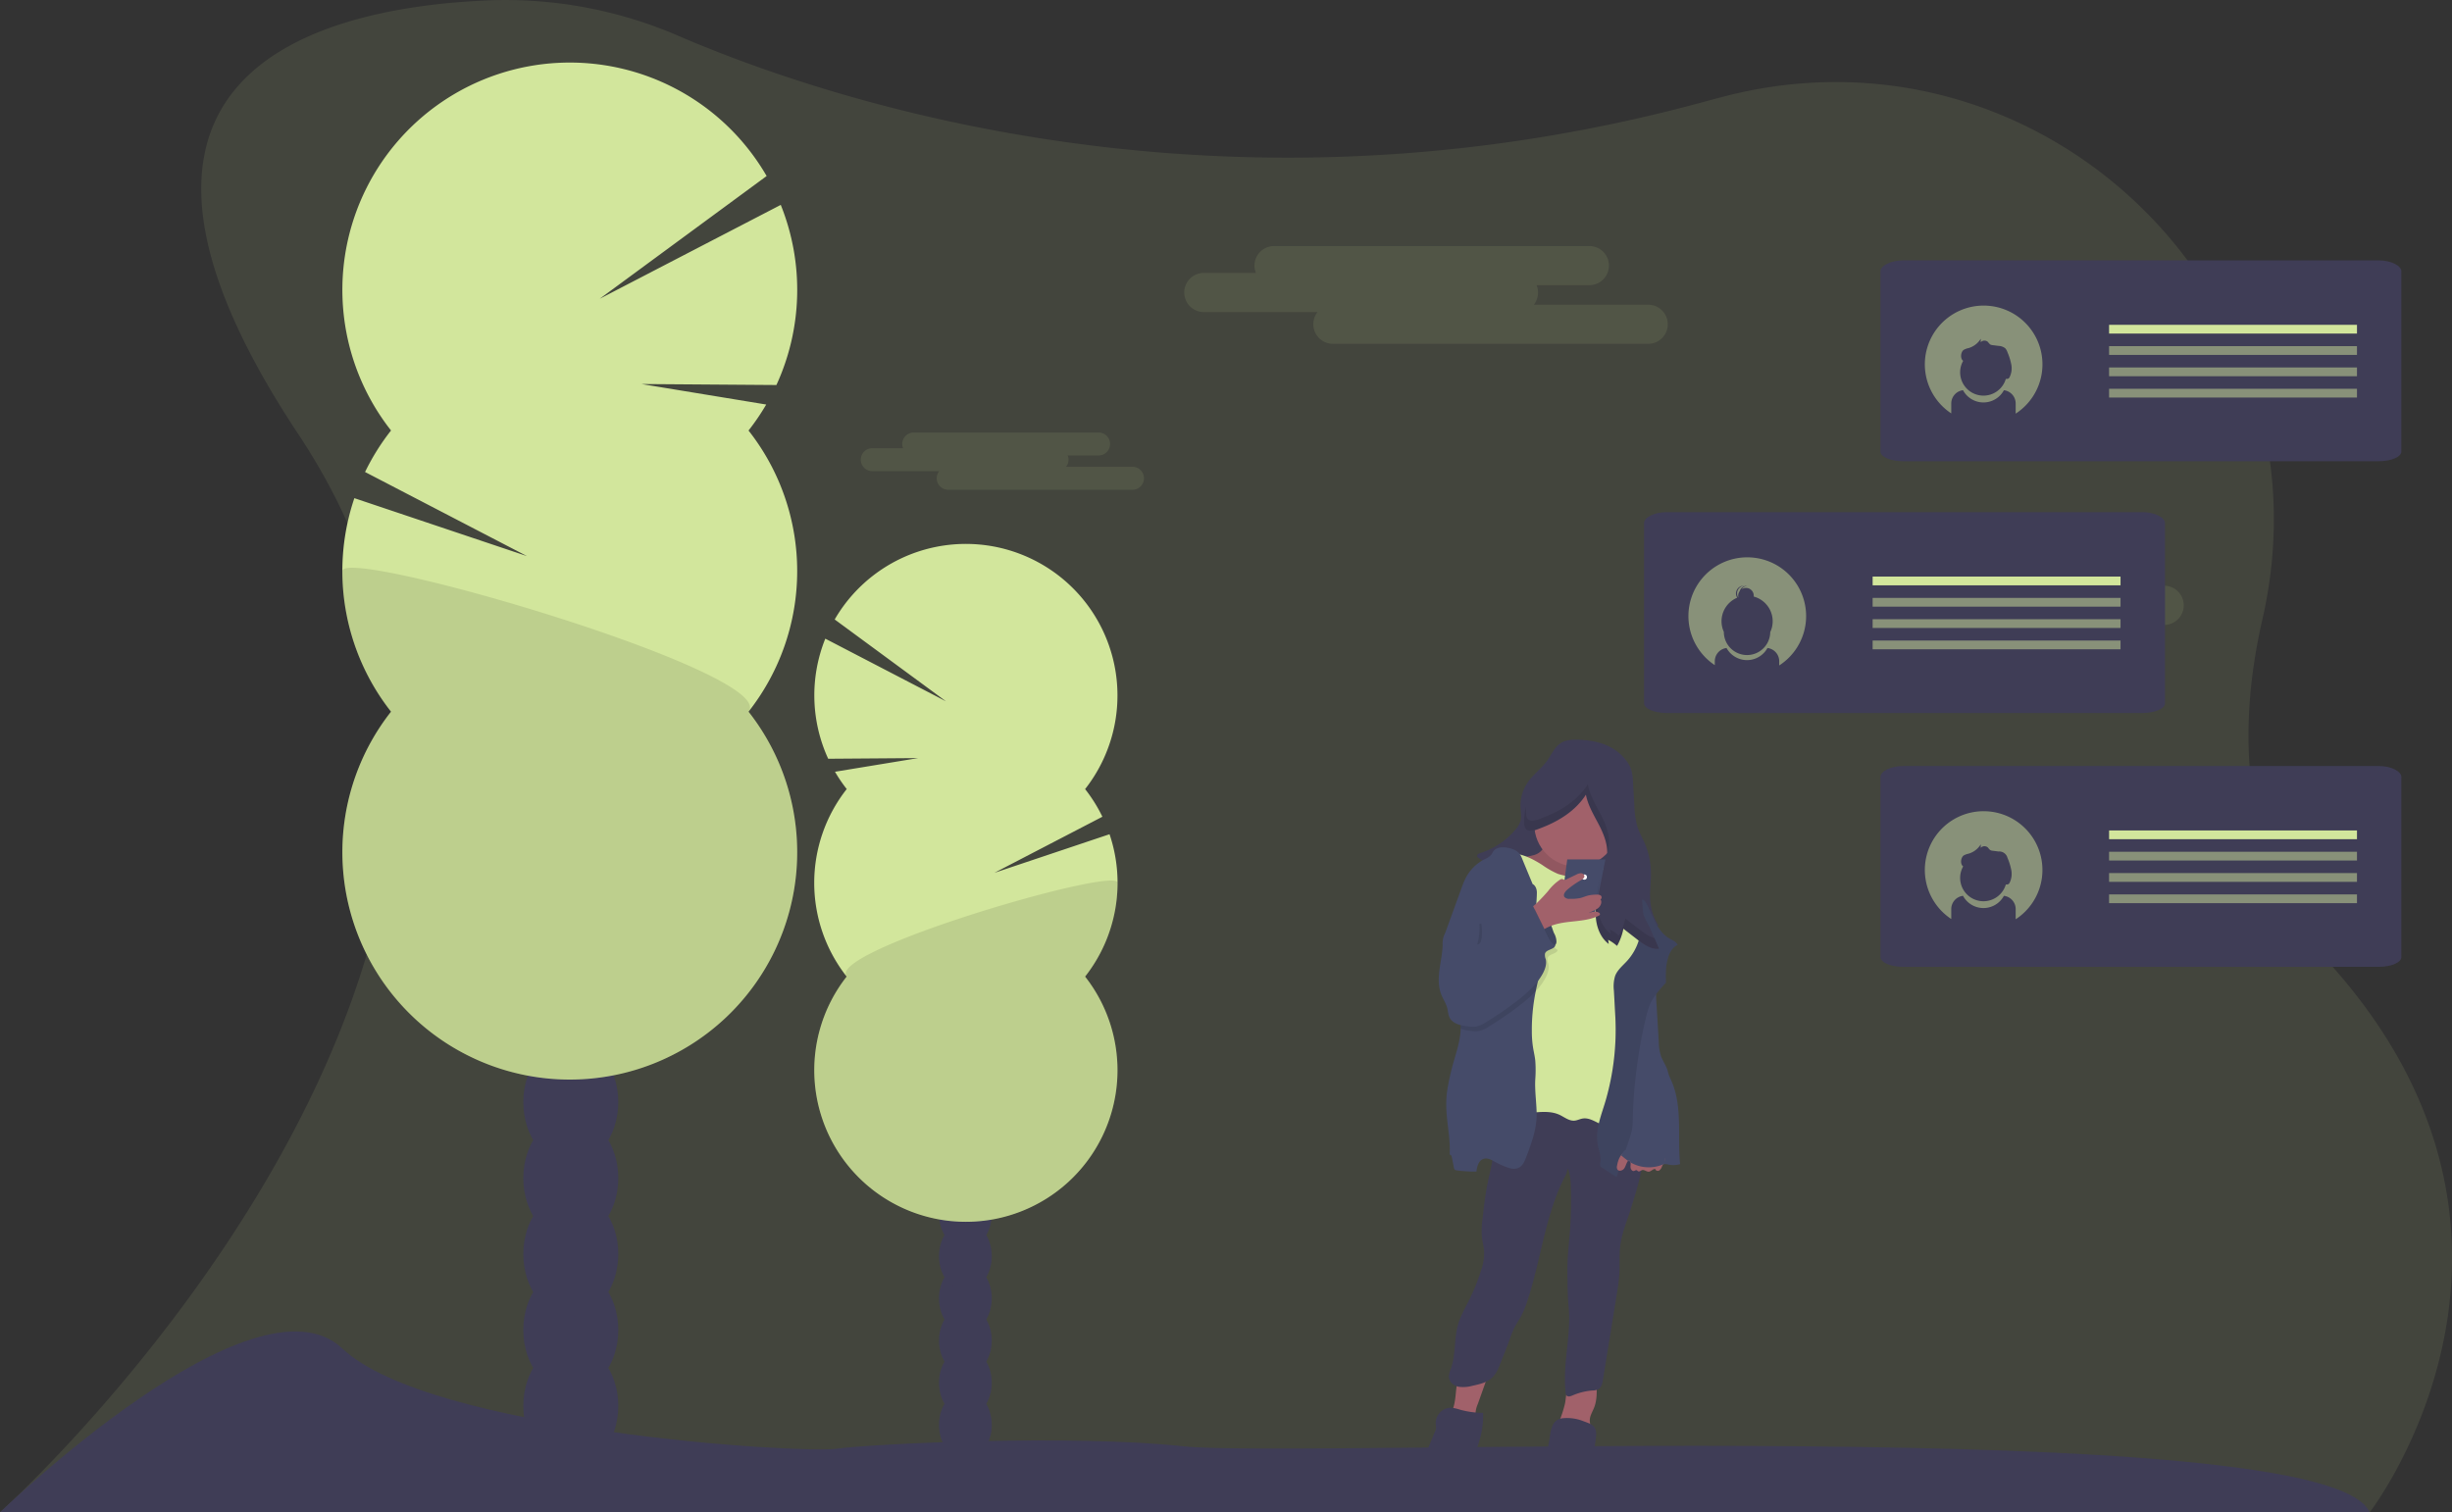 <svg id="abd2d575-db47-4a01-ab9c-7ced98725eec" data-name="Layer 1" xmlns="http://www.w3.org/2000/svg" width="1162" height="716.89" viewBox="0 0 1162 716.89"><rect x="0" y="0" width="1162" height="716.89" fill="#333333" stroke="none"/><title>texting</title><path d="M19,808.44H1142S1240.45,681,1124.57,550c-43-48.58-46.27-108.65-33.39-165C1126,232.68,986.65,97.88,835.46,137.44c-2.88.76-5.79,1.53-8.72,2.33-227.89,62.15-414.47-.31-486.28-31.23a206.52,206.52,0,0,0-90.8-16.78c-80.59,3.6-202.72,34.64-89.28,205.62C320.31,538.42,19,808.44,19,808.44Z" transform="translate(-19 -91.56)" fill="#d2e69c" opacity="0.1"/><ellipse cx="270.5" cy="666.44" rx="22.5" ry="29.45" fill="#3f3d56"/><ellipse cx="270.5" cy="630.44" rx="22.5" ry="29.45" fill="#3f3d56"/><ellipse cx="270.5" cy="594.44" rx="22.5" ry="29.45" fill="#3f3d56"/><ellipse cx="270.5" cy="558.44" rx="22.5" ry="29.45" fill="#3f3d56"/><ellipse cx="270.5" cy="522.44" rx="22.5" ry="29.45" fill="#3f3d56"/><ellipse cx="270.5" cy="486.44" rx="22.5" ry="29.45" fill="#3f3d56"/><ellipse cx="270.5" cy="450.44" rx="22.5" ry="29.45" fill="#3f3d56"/><ellipse cx="457.5" cy="675.44" rx="12.5" ry="16.36" fill="#3f3d56"/><ellipse cx="457.5" cy="655.44" rx="12.5" ry="16.36" fill="#3f3d56"/><ellipse cx="457.5" cy="635.44" rx="12.5" ry="16.36" fill="#3f3d56"/><ellipse cx="457.5" cy="615.44" rx="12.5" ry="16.36" fill="#3f3d56"/><ellipse cx="457.5" cy="595.44" rx="12.5" ry="16.36" fill="#3f3d56"/><ellipse cx="457.5" cy="575.44" rx="12.5" ry="16.36" fill="#3f3d56"/><ellipse cx="457.5" cy="555.44" rx="12.5" ry="16.36" fill="#3f3d56"/><path d="M373.73,295.64a109.12,109.12,0,0,0,8.38-12.33L323,273.6l63.94.47A108,108,0,0,0,389,188.68l-85.79,44.5L382.31,175a107.78,107.78,0,1,0-178,120.62A107.91,107.91,0,0,0,192,315.3l76.74,39.87L186.93,327.7a107.81,107.81,0,0,0,17.38,101.21,107.77,107.77,0,1,0,169.42,0,107.81,107.81,0,0,0,0-133.27Z" transform="translate(-19 -91.56)" fill="#d2e69c"/><path d="M181.24,362.28a107.29,107.29,0,0,0,23.07,66.63,107.77,107.77,0,1,0,169.42,0C388.17,410.57,181.24,350.18,181.24,362.28Z" transform="translate(-19 -91.56)" opacity="0.1"/><path d="M420.28,465.61a70.68,70.68,0,0,1-5.58-8.22l39.41-6.48-42.63.32a72,72,0,0,1-1.37-56.93L467.3,424,414.56,385.2a71.85,71.85,0,1,1,118.67,80.41,71.62,71.62,0,0,1,8.19,13.1l-51.16,26.58L544.81,487a71.85,71.85,0,0,1-11.58,67.48,71.85,71.85,0,1,1-113,0,71.89,71.89,0,0,1,0-88.85Z" transform="translate(-19 -91.56)" fill="#d2e69c"/><path d="M548.61,510a71.57,71.57,0,0,1-15.38,44.43,71.85,71.85,0,1,1-113,0C410.65,542.23,548.61,502,548.61,510Z" transform="translate(-19 -91.56)" opacity="0.1"/><path d="M19,808.44s120.52-117,162.24-77.64,217.87,49.83,234.1,47.51,111.25-6.95,164.56-1.16,542.35-16.22,562.05,31.29Z" transform="translate(-19 -91.56)" fill="#3f3d56"/><path d="M800.08,236h-54.2a9.23,9.23,0,0,0,2-5.8,9.33,9.33,0,0,0-.68-3.47h25a9.27,9.27,0,0,0,0-18.54H622.77a9.3,9.3,0,0,0-9.27,9.27,9.1,9.1,0,0,0,.69,3.47h-25a9.28,9.28,0,0,0,0,18.55h54.2a9.2,9.2,0,0,0-2,5.79,9.3,9.3,0,0,0,9.27,9.27H800.08a9.27,9.27,0,0,0,0-18.54Z" transform="translate(-19 -91.56)" fill="#d2e69c" opacity="0.1"/><path d="M1044.6,369.23H990.4a9.23,9.23,0,0,0,2.05-5.8,9.13,9.13,0,0,0-.68-3.47h25a9.27,9.27,0,0,0,0-18.54H867.3a9.3,9.3,0,0,0-9.27,9.27,9.09,9.09,0,0,0,.68,3.47h-25a9.28,9.28,0,0,0,0,18.55h54.2a9.2,9.2,0,0,0-2,5.79,9.3,9.3,0,0,0,9.27,9.27H1044.6a9.27,9.27,0,1,0,0-18.54Z" transform="translate(-19 -91.56)" fill="#d2e69c" opacity="0.1"/><path d="M555.92,312.84H524.17a5.39,5.39,0,0,0,1.2-3.39,5.53,5.53,0,0,0-.4-2h14.66a5.43,5.43,0,0,0,0-10.86H452a5.45,5.45,0,0,0-5.43,5.43,5.34,5.34,0,0,0,.41,2H432.36a5.43,5.43,0,1,0,0,10.86h31.75a5.39,5.39,0,0,0-1.2,3.39,5.45,5.45,0,0,0,5.43,5.44h87.58a5.44,5.44,0,0,0,0-10.87Z" transform="translate(-19 -91.56)" fill="#d2e69c" opacity="0.1"/><path d="M708.47,755.55a23.78,23.78,0,0,1-1.74,6A43,43,0,0,0,717.34,764a1,1,0,0,0,.68-.1c.27-.21.23-.63.19-1a13.29,13.29,0,0,1,1.1-5.76q3-8.35,5.92-16.72c-3.46-1.57-10.62-.62-13.54,2C709,744.84,709.12,752.17,708.47,755.55Z" transform="translate(-19 -91.56)" fill="#a1616a"/><path d="M758.09,764.88a1.92,1.92,0,0,0-.18.74c0,.89,1.18,1.2,2.07,1.28a56.67,56.67,0,0,1,12.62,2.63c.5-1.48-.2-3.07-.22-4.62,0-2.16,1.27-4.08,2.06-6.09,1.41-3.55,1.3-7.49,1.17-11.31-3.42.23-11.58-1.35-13.49,2.19-1.06,2-1,5-1.48,7.2A55.7,55.7,0,0,1,758.09,764.88Z" transform="translate(-19 -91.56)" fill="#a1616a"/><path d="M737.75,611.19l-9,.53a2.58,2.58,0,0,0-1.64.48,2.46,2.46,0,0,0-.61,1.57c-1.2,9,.91,18.19-.21,27.19-.45,3.54-1.39,7-2.12,10.48-1.23,5.81-1.9,11.72-2.57,17.62a40.19,40.19,0,0,0-.34,8.83c.26,2.48,1,4.9,1.09,7.39a25.7,25.7,0,0,1-1.52,8.64,94,94,0,0,1-5.6,13.87c-1.93,3.87-4.14,7.64-5.31,11.8-1.86,6.62-1,13.83-3.21,20.34-.55,1.6-1.29,3.25-1,4.91.39,2.15,2.48,3.68,4.63,4.09a16.44,16.44,0,0,0,6.49-.49c3.51-.75,7.24-1.62,9.71-4.22a17.78,17.78,0,0,0,3.24-5.82c1.63-4,3.25-8.06,4.74-12.14a46.12,46.12,0,0,1,2.3-5.65c.82-1.56,1.84-3,2.71-4.56a46.34,46.34,0,0,0,3.48-8.4c6.42-19.7,8.38-41,18.08-59.3.46-.87.52-2,1-2.82a29.14,29.14,0,0,1,1.34,9.21,193.59,193.59,0,0,1-.51,21.27c-.4,5.16-1,10.31-1.12,15.49,0,2.36,0,4.73.05,7.1l0,1.93c.08,3.37.16,6.74.49,10.09,1.41,13.84-2.95,27.3-1.38,41.12a2.39,2.39,0,0,0,.46,1.36c.67.72,1.86.33,2.77-.06a29.76,29.76,0,0,1,9.46-2.36,6.38,6.38,0,0,0,2.87-.64c1.44-.86,1.85-2.73,2.11-4.39q3.27-20.19,6.53-40.38a96.54,96.54,0,0,0,1.24-9.73c.25-4.24-.06-8.5.35-12.72.57-6,3-11.7,4.82-17.4.94-3,1.89-5.95,2.75-8.95s1.65-6.11,2.35-9.19c1.2-5.36,2.14-10.89,1.31-16.32s-3.69-10.79-8.51-13.41c-3.53-1.93-7.67-2.22-11.66-2.66-11.39-1.25-22.74-4-34.15-3C741.68,612.07,739.79,611.07,737.75,611.19Z" transform="translate(-19 -91.56)" fill="#3f3d56"/><path d="M712.51,794.74a12.83,12.83,0,0,0,1.42-3l3.69-10a86.92,86.92,0,0,0,3-9.13,42.77,42.77,0,0,0,1.22-11.32,42.15,42.15,0,0,1-11.11-1.56,17.17,17.17,0,0,0-4.22-.89,7.34,7.34,0,0,0-7.12,7.77,11.19,11.19,0,0,1,.16,1.82,5.69,5.69,0,0,1-.52,1.75l-3.94,9.6a21.07,21.07,0,0,0-2,7.4C692.81,796.16,706.84,802.91,712.51,794.74Z" transform="translate(-19 -91.56)" fill="#3f3d56"/><path d="M750.51,793.87a17.17,17.17,0,0,0,0,4.53c.78,4.23,4.87,7.44,9.16,7.74a13.13,13.13,0,0,0,11.11-5.47,11.8,11.8,0,0,0,1.85-3.55,18.43,18.43,0,0,0,.62-3.77l1.59-16.83c.23-2.36,1.19-5.77,0-8-1-1.89-3.43-2.51-5.3-3.22a20.85,20.85,0,0,0-9.82-1.47c-5.83.49-5.77,6.44-6.65,11.19Q751.35,784.4,750.51,793.87Z" transform="translate(-19 -91.56)" fill="#3f3d56"/><path d="M752.24,452.06c-2.69,3.77-6.61,6.54-9.25,10.35a19.45,19.45,0,0,0-3.41,11.85c.09,2.16.54,4.37,0,6.46A11.49,11.49,0,0,1,737,485a35.94,35.94,0,0,1-16.43,10.92c-.77.24-1.73.76-1.54,1.54a1.59,1.59,0,0,0,.71.81l13,9.31c7.63,5.47,15.3,11,23.74,15.09a84.34,84.34,0,0,0,48.5,7.63,25.29,25.29,0,0,1-3.85-11c-.5-4.7.34-9.44.25-14.17a36.62,36.62,0,0,0-3-14c-1.12-2.57-2.54-5-3.4-7.67a39.68,39.68,0,0,1-1.44-10l-.67-11.19a22.58,22.58,0,0,0-.93-6.13,15.19,15.19,0,0,0-2.38-4.22c-4.76-6.22-12-8.88-19.58-9.53-3.31-.28-7.36-.55-10.41.89C755.92,445.07,754.44,449,752.24,452.06Z" transform="translate(-19 -91.56)" fill="#3f3d56"/><path d="M751,492.42a7.43,7.43,0,0,1-4.69,4.36,22.12,22.12,0,0,1-6.54,1L735,498a2.08,2.08,0,0,0-1.47.44,1.72,1.72,0,0,0-.42,1.07c-.3,2.54,1.18,4.91,2.66,7,4.74,6.64,10.42,12.95,17.83,16.34a29.41,29.41,0,0,0,33.9-6.84,3,3,0,0,0,.94-1.67A2.81,2.81,0,0,0,787,512c-1.58-1.17-3.44-1.93-5-3.09a15,15,0,0,1-5.43-8.21,24.7,24.7,0,0,1-.45-9.95c-5.93-1.69-12.39-.35-18.33-2-1.39-.38-4-1.84-5.46-1S751.46,491,751,492.42Z" transform="translate(-19 -91.56)" fill="#a1616a"/><path d="M751,492.42a7.43,7.43,0,0,1-4.69,4.36,22.12,22.12,0,0,1-6.54,1L735,498a2.08,2.08,0,0,0-1.47.44,1.72,1.72,0,0,0-.42,1.07c-.3,2.54,1.18,4.91,2.66,7,4.74,6.64,10.42,12.95,17.83,16.34a29.41,29.41,0,0,0,33.9-6.84,3,3,0,0,0,.94-1.67A2.81,2.81,0,0,0,787,512c-1.58-1.17-3.44-1.93-5-3.09a15,15,0,0,1-5.43-8.21,24.7,24.7,0,0,1-.45-9.95c-5.93-1.69-12.39-.35-18.33-2-1.39-.38-4-1.84-5.46-1S751.46,491,751,492.42Z" transform="translate(-19 -91.56)" opacity="0.1"/><circle cx="747.07" cy="390.79" r="19.97" fill="#a1616a"/><path d="M780.6,502.7a65.52,65.52,0,0,1-11.46,3.72,22.06,22.06,0,0,1-11.9-.65,41.43,41.43,0,0,1-7.37-4.2c-4.14-2.65-8.66-5-13.56-5.48-2.29-.24-4.79,0-6.6,1.42a9,9,0,0,0-2.91,6c-.66,4.76.47,9.56,1.48,14.26,3.83,17.85,6,36.52,1.71,54.28-2.25,9.43.18,19.24.51,28.93a34.62,34.62,0,0,0,1.31,9.85c1.05,3.15,3.17,6.1,6.23,7.39,2.85,1.2,6.08.83,9.16.58,3.67-.29,7.5-.34,10.83,1.2,2.36,1.1,4.57,3,7.15,2.77,1.32-.12,2.52-.8,3.83-1,2.63-.44,5.15,1,7.54,2.18a46.66,46.66,0,0,0,19,4.81c3.37-7.93,1.63-16.85,2-25.46.15-3.22.63-6.42.82-9.64a107.82,107.82,0,0,0-.15-11.65L797,555.81c-.35-7.13,3.29-14.11,3-21.23a64.26,64.26,0,0,0-1.37-9.86c-.22-1.1-.45-2.19-.76-3.26-2.2-7.51-8.53-13-14.58-17.93A2.93,2.93,0,0,0,780.6,502.7Z" transform="translate(-19 -91.56)" fill="#d2e69c"/><path d="M747.22,619.63c.08,7-2.44,13.77-4.91,20.34-.76,2-1.69,4.22-3.63,5.15s-4.11.33-6-.41a40.37,40.37,0,0,1-5.13-2.37c-1.74-1-3.7-2.07-5.57-1.43-2.29.78-3,3.63-3.31,6a63.45,63.45,0,0,1-9.35-.57,1.76,1.76,0,0,1-.82-.26,1.73,1.73,0,0,1-.52-1.12c-.32-1.67-.65-3.33-1-5-.1-.52-.48-1.21-1-1,.42-6.48-.93-12.93-1.42-19.4a51.45,51.45,0,0,1,.1-9.85,95.42,95.42,0,0,1,1.88-9.73c1.54-6.86,4.5-13.83,4.67-20.79a23.49,23.49,0,0,0-.27-4.18q-2.12-13.09-4.22-26.2c-.36-2.18-.71-4.38-1.22-6.53-.38-1.6-.74-3.15-1.15-4.69-.25-.94-.52-1.87-.83-2.81q4-11,8-22a40.43,40.43,0,0,1,2.2-5.27,20.62,20.62,0,0,1,8.95-8.73,8.07,8.07,0,0,0,3-2c.39-.51.63-1.13,1-1.66,1.41-2,4.3-2.16,6.71-1.72,2.21.39,4.5,1.23,5.84,3A11.77,11.77,0,0,1,740.5,499q2.4,5.82,4.82,11.63c1.37.66,2,2.45,2,4,0,2.88-.41,5.75-.29,8.63,0,.21,0,.41.06.62.36,2.59,2.19,4.77,2.81,7.37,2.38,9.95-1.09,20.19-3.13,30.25-.08.4-.16.79-.23,1.19a90.88,90.88,0,0,0-1.6,17.73,50.68,50.68,0,0,0,.52,7.38c.33,2.15.86,4.27,1.1,6.44a59.58,59.58,0,0,1,0,9.06C746.28,608.71,747.16,614.16,747.22,619.63Z" transform="translate(-19 -91.56)" fill="#454b69"/><path d="M755.46,533.92a8.61,8.61,0,0,1,1.14,4,2.66,2.66,0,0,1-.6,1.66,2.5,2.5,0,0,1-2.29.63,6.29,6.29,0,0,1-2.23-1,5.17,5.17,0,0,1-2.13-2.14,5.57,5.57,0,0,1-.32-1.34l-.53-3.38a4.31,4.31,0,0,1,0-2c.45-1.39,2.47-3.85,4-2.65S754.71,532.32,755.46,533.92Z" transform="translate(-19 -91.56)" fill="#454b69"/><path d="M814,539.48c-.59-1.54-2.35-2.19-3.79-3-3-1.67-5.08-4.59-6.66-7.63s-2.76-6.28-4.47-9.24a3.6,3.6,0,0,0-1.14-1.36,1.38,1.38,0,0,0-1.66.1,1.8,1.8,0,0,0-.37.95c-.36,2.21.27,4.44.61,6.65a25.92,25.92,0,0,1-6.34,21c-2.07,2.29-4.64,4.3-5.75,7.18a16.91,16.91,0,0,0-.6,7l.69,12.76a120.6,120.6,0,0,1-4.35,38.49c-2,7.2-5.38,14.47-4,21.81.52,2.81,1.74,5.6,1.24,8.42a2.87,2.87,0,0,0,0,1.64,2.39,2.39,0,0,0,1,.93l6.65,4.34,6-17.77a32.86,32.86,0,0,0,1.33-4.65,35.54,35.54,0,0,0,.39-5.46,230.54,230.54,0,0,1,6.17-47.44,36.41,36.41,0,0,1,2-6.56c1.73-3.89,4.64-7.11,7.51-10.27.07-1.47-.12-2.94,0-4.42a28.29,28.29,0,0,1,1.09-7.62C810.33,542.9,811.67,540.56,814,539.48Z" transform="translate(-19 -91.56)" fill="#454b69"/><path d="M803.91,556.08a90.29,90.29,0,0,0,.19,12.63l1,16.74a24.07,24.07,0,0,0,1,6.61c.8,2.28,2.28,4.28,3.05,6.58.26.78.44,1.6.7,2.39.33,1,.78,1.87,1.2,2.8,2.7,6.11,3.44,12.89,3.63,19.56s-.15,13.36.53,20a12.07,12.07,0,0,1-5.31.26,7.43,7.43,0,0,0-2-.27,6.31,6.31,0,0,0-1.68.48,17.31,17.31,0,0,1-14.53-1.3,29,29,0,0,1-3.71-2.72,11.37,11.37,0,0,1-2.54-2.69,10,10,0,0,1-1.15-4.86c-.23-6.79,2-13.39,3.51-20a185.9,185.9,0,0,0,3-19.39c1.11-9.53.81-19.33,3-28.68a7.9,7.9,0,0,1,1.6-3.71,8,8,0,0,1,2.58-1.66C799.93,557.9,801.92,557,803.91,556.08Z" transform="translate(-19 -91.56)" fill="#454b69"/><path d="M814,539.48c-.59-1.54-2.35-2.19-3.79-3-3-1.67-5.08-4.59-6.66-7.63s-2.76-6.28-4.47-9.24a3.6,3.6,0,0,0-1.14-1.36,1.38,1.38,0,0,0-1.66.1,1.8,1.8,0,0,0-.37.95c-.36,2.21.27,4.44.61,6.65a25.92,25.92,0,0,1-6.34,21c-2.07,2.29-4.64,4.3-5.75,7.18a16.91,16.91,0,0,0-.6,7l.69,12.76a120.6,120.6,0,0,1-4.35,38.49c-2,7.2-5.38,14.47-4,21.81.52,2.81,1.74,5.6,1.24,8.42a2.87,2.87,0,0,0,0,1.64,2.39,2.39,0,0,0,1,.93l6.65,4.34,6-17.77a32.86,32.86,0,0,0,1.33-4.65,35.54,35.54,0,0,0,.39-5.46,230.54,230.54,0,0,1,6.17-47.44,36.41,36.41,0,0,1,2-6.56c1.73-3.89,4.64-7.11,7.51-10.27.07-1.47-.12-2.94,0-4.42a28.29,28.29,0,0,1,1.09-7.62C810.33,542.9,811.67,540.56,814,539.48Z" transform="translate(-19 -91.56)" opacity="0.1"/><path d="M806.59,644.53a3.57,3.57,0,0,1-1.3,1.88c-.67.38-1.76.06-1.82-.71-1.12-.15-2,1.17-3.08,1.26s-2.08-1-3.14-.76c-.68.18-1.32.9-1.94.58-.26-.13-.42-.41-.69-.51-.43-.14-.84.26-1.28.36-.93.21-1.61-.93-1.64-1.88s.25-2-.19-2.82a.6.6,0,0,0-.29-.32c-.3-.14-.63.14-.83.41-.74,1-.95,2.39-1.7,3.43s-2.54,1.53-3.22.45a2.55,2.55,0,0,1-.14-1.81c.45-2.56,1.45-5.31,3.75-6.51,2-1,4.4-.62,6.6-.16q4.59,1,9.17,2.07c.81.19,2.75.29,3.1,1.23S806.91,643.73,806.59,644.53Z" transform="translate(-19 -91.56)" fill="#a1616a"/><path d="M770.57,468.25c1,5.39,4.08,10.14,6.55,15.05s4.44,10.49,3.1,15.81a55,55,0,0,1-2,5.39,50.92,50.92,0,0,0-2.06,9.58c-.66,4.42-1.32,8.91-.79,13.35s2.42,8.9,6,11.6l-.28-2a22.23,22.23,0,0,1,4.23,2.91,26.86,26.86,0,0,0,3-8.15l6.79,5.27c3,2.3,6.36,4.72,10.08,4.26l-3-6.91c-.83-1.92-1.66-3.83-2.64-5.68a17.87,17.87,0,0,1-1.62-3.46,15.61,15.61,0,0,1-.44-3.2,223.13,223.13,0,0,0-9.82-52,43.35,43.35,0,0,0-4.73-11A13.78,13.78,0,0,0,779,455c-2.49-1.59-5.55-1.93-8.49-2.23a26.19,26.19,0,0,0-6.19-.14,19,19,0,0,0-6,2.06,32,32,0,0,0-13.84,13.73,27.2,27.2,0,0,0-3.13,13.89c.39,5.1,5.25,2.78,8.53,1.51C758,480.65,765.8,475.73,770.57,468.25Z" transform="translate(-19 -91.56)" fill="#3f3d56"/><path d="M755.46,533.92a8.61,8.61,0,0,1,1.14,4,2.66,2.66,0,0,1-.6,1.66,2.5,2.5,0,0,1-2.29.63,6.29,6.29,0,0,1-2.23-1,5.17,5.17,0,0,1-2.13-2.14,5.57,5.57,0,0,1-.32-1.34l-.53-3.38a4.31,4.31,0,0,1,0-2c.45-1.39,2.47-3.85,4-2.65S754.71,532.32,755.46,533.92Z" transform="translate(-19 -91.56)" opacity="0.1"/><polygon points="742.71 407.39 738.96 435.48 755.44 434.48 760.8 407.39 742.71 407.39" fill="#454b69"/><circle cx="750.82" cy="415.75" r="1.25" fill="#fff"/><g opacity="0.1"><path d="M780.65,495.73c.17-.49.32-1,.45-1.48,1.33-5.33-.64-10.91-3.11-15.82s-5.51-9.65-6.54-15.05c-4.77,7.48-12.55,12.4-20.68,15.56-3.28,1.27-8.15,3.58-8.54-1.51a20.47,20.47,0,0,1,0-3.41,23.69,23.69,0,0,0-.9,8.15c.39,5.1,5.25,2.78,8.53,1.51,8.14-3.15,15.91-8.07,20.68-15.55,1,5.39,4.08,10.14,6.55,15C779.09,487.09,780.74,491.43,780.65,495.73Z" transform="translate(-19 -91.56)"/><path d="M796,532.2q-3.4-2.62-6.79-5.27a26.78,26.78,0,0,1-3,8.16,22,22,0,0,0-4.23-2.92l.28,2c-3.56-2.7-5.45-7.16-6-11.6s.12-8.93.78-13.35c.07-.48.15-1,.22-1.44-.47,2-.78,4.11-1.09,6.18-.66,4.43-1.32,8.91-.79,13.35s2.42,8.9,6,11.6l-.28-2a22.75,22.75,0,0,1,4.23,2.92,27,27,0,0,0,3-8.15q3.4,2.63,6.79,5.27c3,2.29,6.36,4.72,10.08,4.26l-2.16-5C800.49,535.58,798.13,533.86,796,532.2Z" transform="translate(-19 -91.56)"/></g><path d="M752.67,513.9a23.59,23.59,0,0,1,5.59-5.34,1.68,1.68,0,0,1,1.15-.32c.32.07.59.31.92.37a1.83,1.83,0,0,0,1.08-.26l4.62-2.22a4.9,4.9,0,0,1,2.21-.64,1.62,1.62,0,0,1,1.61,1.39c0,.86-.85,1.44-1.61,1.87a43.21,43.21,0,0,0-6.48,4.52c-1,.89-2.14,2.36-1.36,3.5a3,3,0,0,0,2.54.85,20.39,20.39,0,0,0,5-.38c1.32-.33,2.56-.92,3.89-1.23a19.13,19.13,0,0,1,3.71-.37,3,3,0,0,1,2.09.45c.55.47.5,1.6-.21,1.74,1,1.33.12,3.29-1.19,4.29s-3,1.41-4.37,2.26c1.6-.57,3.49-1.12,4.91-.18a1,1,0,0,1,.45.56c.09.47-.41.83-.85,1-6.56,3.06-14.33,2-21.2,4.27a22.55,22.55,0,0,0-7.88,4.55c1.07-1-5.52-8-4.95-10,.46-1.64,3.77-3.73,5-5Q750.1,516.89,752.67,513.9Z" transform="translate(-19 -91.56)" fill="#a1616a"/><path d="M752.42,545.69a5.34,5.34,0,0,0,.35,2.68c.54,2.26-.25,4.63-1.34,6.69a29,29,0,0,1-4.68,6.39,61.7,61.7,0,0,1-7.06,6.26,152,152,0,0,1-15.4,10.62,12.82,12.82,0,0,1-4.45,1.95,13.33,13.33,0,0,1-3.73-.06,21.53,21.53,0,0,1-4.89-1,23.49,23.49,0,0,0-.27-4.18q-2.12-13.09-4.22-26.2c-.36-2.18-.71-4.38-1.22-6.53-.38-1.6-.74-3.15-1.15-4.69,0,0,0-.08,0-.11,1-2.52,3.93-4.12,4.22-6.8,4.23-.4,8.2-.87,12.44-1.26a28,28,0,0,1-.81,11.84,1.55,1.55,0,0,0,1.55-.95c.31-.57.41-1.23.67-1.83,1-2.28,3.93-2.82,6-4.14,3.64-2.26,5.21-7.16,9.13-8.86a1.43,1.43,0,0,1,.92-.16c.86.23,1,1.74,1.93,1.68a1.32,1.32,0,0,0,.74-.42c1.6-1.45,3.6-2.65,5.19-4.09.22.43.43.86.64,1.29q3.34,6.76,6.67,13.53c.87,1.76,1.84,3.63,3.57,4.56C756.55,543.9,753.05,543.66,752.42,545.69Z" transform="translate(-19 -91.56)" opacity="0.1"/><path d="M707.37,528.6c-.28,2.69-3.23,4.29-4.22,6.81a12.2,12.2,0,0,0-.49,4.14c-.1,4-1,7.82-1.5,11.73s-.6,8,.84,11.68c.86,2.18,2.24,4.16,2.83,6.43.4,1.52.43,3.16,1.14,4.56,1.55,3,5.5,3.78,8.89,4.15a13.33,13.33,0,0,0,3.73.06,13,13,0,0,0,4.46-1.95,152.94,152.94,0,0,0,15.39-10.62c4.57-3.57,9-7.53,11.74-12.65,1.09-2.06,1.88-4.43,1.35-6.69a5.13,5.13,0,0,1-.35-2.68c.63-2,4.12-1.79,4.88-3.78-1.73-.92-2.7-2.79-3.56-4.55l-7.31-14.83c-1.6,1.45-3.6,2.65-5.19,4.1a1.38,1.38,0,0,1-.75.42c-.89.06-1.07-1.45-1.93-1.68a1.46,1.46,0,0,0-.91.15c-3.93,1.71-5.5,6.61-9.14,8.87-2.12,1.32-5,1.86-6,4.14-.26.59-.36,1.26-.67,1.83a1.55,1.55,0,0,1-1.55,1,27.88,27.88,0,0,0,.81-11.84C715.58,527.74,711.61,528.21,707.37,528.6Z" transform="translate(-19 -91.56)" fill="#454b69"/><path d="M806.24,643.86c.27-.1.54-.21.81-.29a3.32,3.32,0,0,0,.9-3.6c-.35-.94-2.29-1-3.1-1.23q-4.58-1.1-9.17-2.06c-2.2-.47-4.61-.88-6.6.15-.74.39-1.35,1.69-1.85,2.35l.77.66c.83.69,1.68,1.37,2.56,2a.63.63,0,0,1,.66-.21.6.6,0,0,1,.29.32,2,2,0,0,1,.21.63A17.26,17.26,0,0,0,806.24,643.86Z" transform="translate(-19 -91.56)" fill="#454b69"/><path d="M1157,459.81v85.44c0,2.54-4.76,4.61-10.65,4.61H920.81c-5.89,0-10.66-2.07-10.66-4.61V459.81c0-2.55,4.77-5.14,10.66-5.14h225.55C1152.25,454.67,1157,457.26,1157,459.81Z" transform="translate(-19 -91.56)" fill="#3f3d56"/><rect x="999.49" y="393.65" width="117.48" height="4.15" fill="#d2e69c"/><rect x="999.49" y="403.75" width="117.48" height="4.15" fill="#d2e69c" opacity="0.5"/><rect x="999.49" y="413.86" width="117.48" height="4.15" fill="#d2e69c" opacity="0.5"/><rect x="999.49" y="423.97" width="117.48" height="4.15" fill="#d2e69c" opacity="0.5"/><path d="M959.05,476.09a27.85,27.85,0,0,0-15.35,51.1v-4.72a6.34,6.34,0,0,1,5.57-6.27,11,11,0,0,0,19.38,0,6.35,6.35,0,0,1,5.58,6.27v4.84a27.86,27.86,0,0,0-15.18-51.22Zm12.25,34a1.72,1.72,0,0,1-.37.48,1.6,1.6,0,0,1-.81.27,5.24,5.24,0,0,1-.56,0,11.05,11.05,0,0,1-21.65-3.14,10.91,10.91,0,0,1,1.44-5.44,1.25,1.25,0,0,1-.12-.08c-1.39-1.15-1-4.15.36-5.11a7.58,7.58,0,0,1,2.29-.84,10.11,10.11,0,0,0,5.8-4.43,9.44,9.44,0,0,1-.06,1.68,2.45,2.45,0,0,1,3.5-.12,6.67,6.67,0,0,0,1,1.12,2.78,2.78,0,0,0,1.24.35l2.77.36a4,4,0,0,1,4.21,3,27.71,27.71,0,0,1,1.82,5.87A9.39,9.39,0,0,1,971.3,510.1Z" transform="translate(-19 -91.56)" fill="#d2e69c" opacity="0.5"/><path d="M1157,220.13v85.45c0,2.54-4.76,4.61-10.65,4.61H920.81c-5.89,0-10.66-2.07-10.66-4.61V220.13c0-2.54,4.77-5.14,10.66-5.14h225.55C1152.25,215,1157,217.59,1157,220.13Z" transform="translate(-19 -91.56)" fill="#3f3d56"/><rect x="999.49" y="153.97" width="117.48" height="4.15" fill="#d2e69c"/><rect x="999.49" y="164.08" width="117.48" height="4.15" fill="#d2e69c" opacity="0.5"/><rect x="999.49" y="174.19" width="117.48" height="4.15" fill="#d2e69c" opacity="0.5"/><rect x="999.49" y="184.29" width="117.48" height="4.15" fill="#d2e69c" opacity="0.5"/><path d="M959.05,236.42a27.85,27.85,0,0,0-15.35,51.1V282.8a6.33,6.33,0,0,1,5.57-6.27,11,11,0,0,0,19.38,0,6.34,6.34,0,0,1,5.58,6.27v4.83a27.85,27.85,0,0,0-15.18-51.21Zm12.25,34a1.47,1.47,0,0,1-.37.48,1.51,1.51,0,0,1-.81.27,5.24,5.24,0,0,1-.56,0,11.05,11.05,0,0,1-21.65-3.13,10.88,10.88,0,0,1,1.44-5.44l-.12-.08c-1.39-1.16-1-4.15.36-5.11a7.33,7.33,0,0,1,2.29-.84,10.12,10.12,0,0,0,5.8-4.44,9.52,9.52,0,0,1-.06,1.69,2.46,2.46,0,0,1,3.5-.13,6.3,6.3,0,0,0,1,1.12,2.92,2.92,0,0,0,1.24.36l2.77.35a5.36,5.36,0,0,1,3.16,1.14,5.23,5.23,0,0,1,1.05,1.87,28,28,0,0,1,1.82,5.88A9.36,9.36,0,0,1,971.3,270.42Z" transform="translate(-19 -91.56)" fill="#d2e69c" opacity="0.5"/><path d="M1045,339.47v85.45c0,2.54-4.77,4.6-10.66,4.6H808.76c-5.88,0-10.65-2.06-10.65-4.6V339.47c0-2.55,4.77-5.14,10.65-5.14h225.55C1040.2,334.33,1045,336.92,1045,339.47Z" transform="translate(-19 -91.56)" fill="#3f3d56"/><rect x="887.44" y="273.31" width="117.48" height="4.15" fill="#d2e69c"/><path d="M847,355.75a27.86,27.86,0,0,0-15.36,51.1V405a6.33,6.33,0,0,1,5.57-6.27,11.06,11.06,0,0,0,19.39,0,6.33,6.33,0,0,1,5.57,6.27v2A27.85,27.85,0,0,0,847,355.75Zm10.92,35.32a11,11,0,0,1-22,0,12.11,12.11,0,0,1,6.34-16.19,3.68,3.68,0,0,1,3.1-5.68l.26,0a3.67,3.67,0,0,0-2.93,5.49l.11,0a3.54,3.54,0,0,1-.07-.73,3.6,3.6,0,0,1,.69-2.14,3.67,3.67,0,0,1,3.52-2.6l.26,0a3.66,3.66,0,0,0-2.81,1.64,3.68,3.68,0,0,1,5.71,3.08,2.73,2.73,0,0,1,0,.41,12.11,12.11,0,0,1,7.88,16.72Z" transform="translate(-19 -91.56)" fill="#d2e69c" opacity="0.5"/><rect x="887.44" y="283.42" width="117.48" height="4.15" fill="#d2e69c" opacity="0.5"/><rect x="887.44" y="293.52" width="117.48" height="4.15" fill="#d2e69c" opacity="0.5"/><rect x="887.44" y="303.63" width="117.48" height="4.15" fill="#d2e69c" opacity="0.5"/></svg>